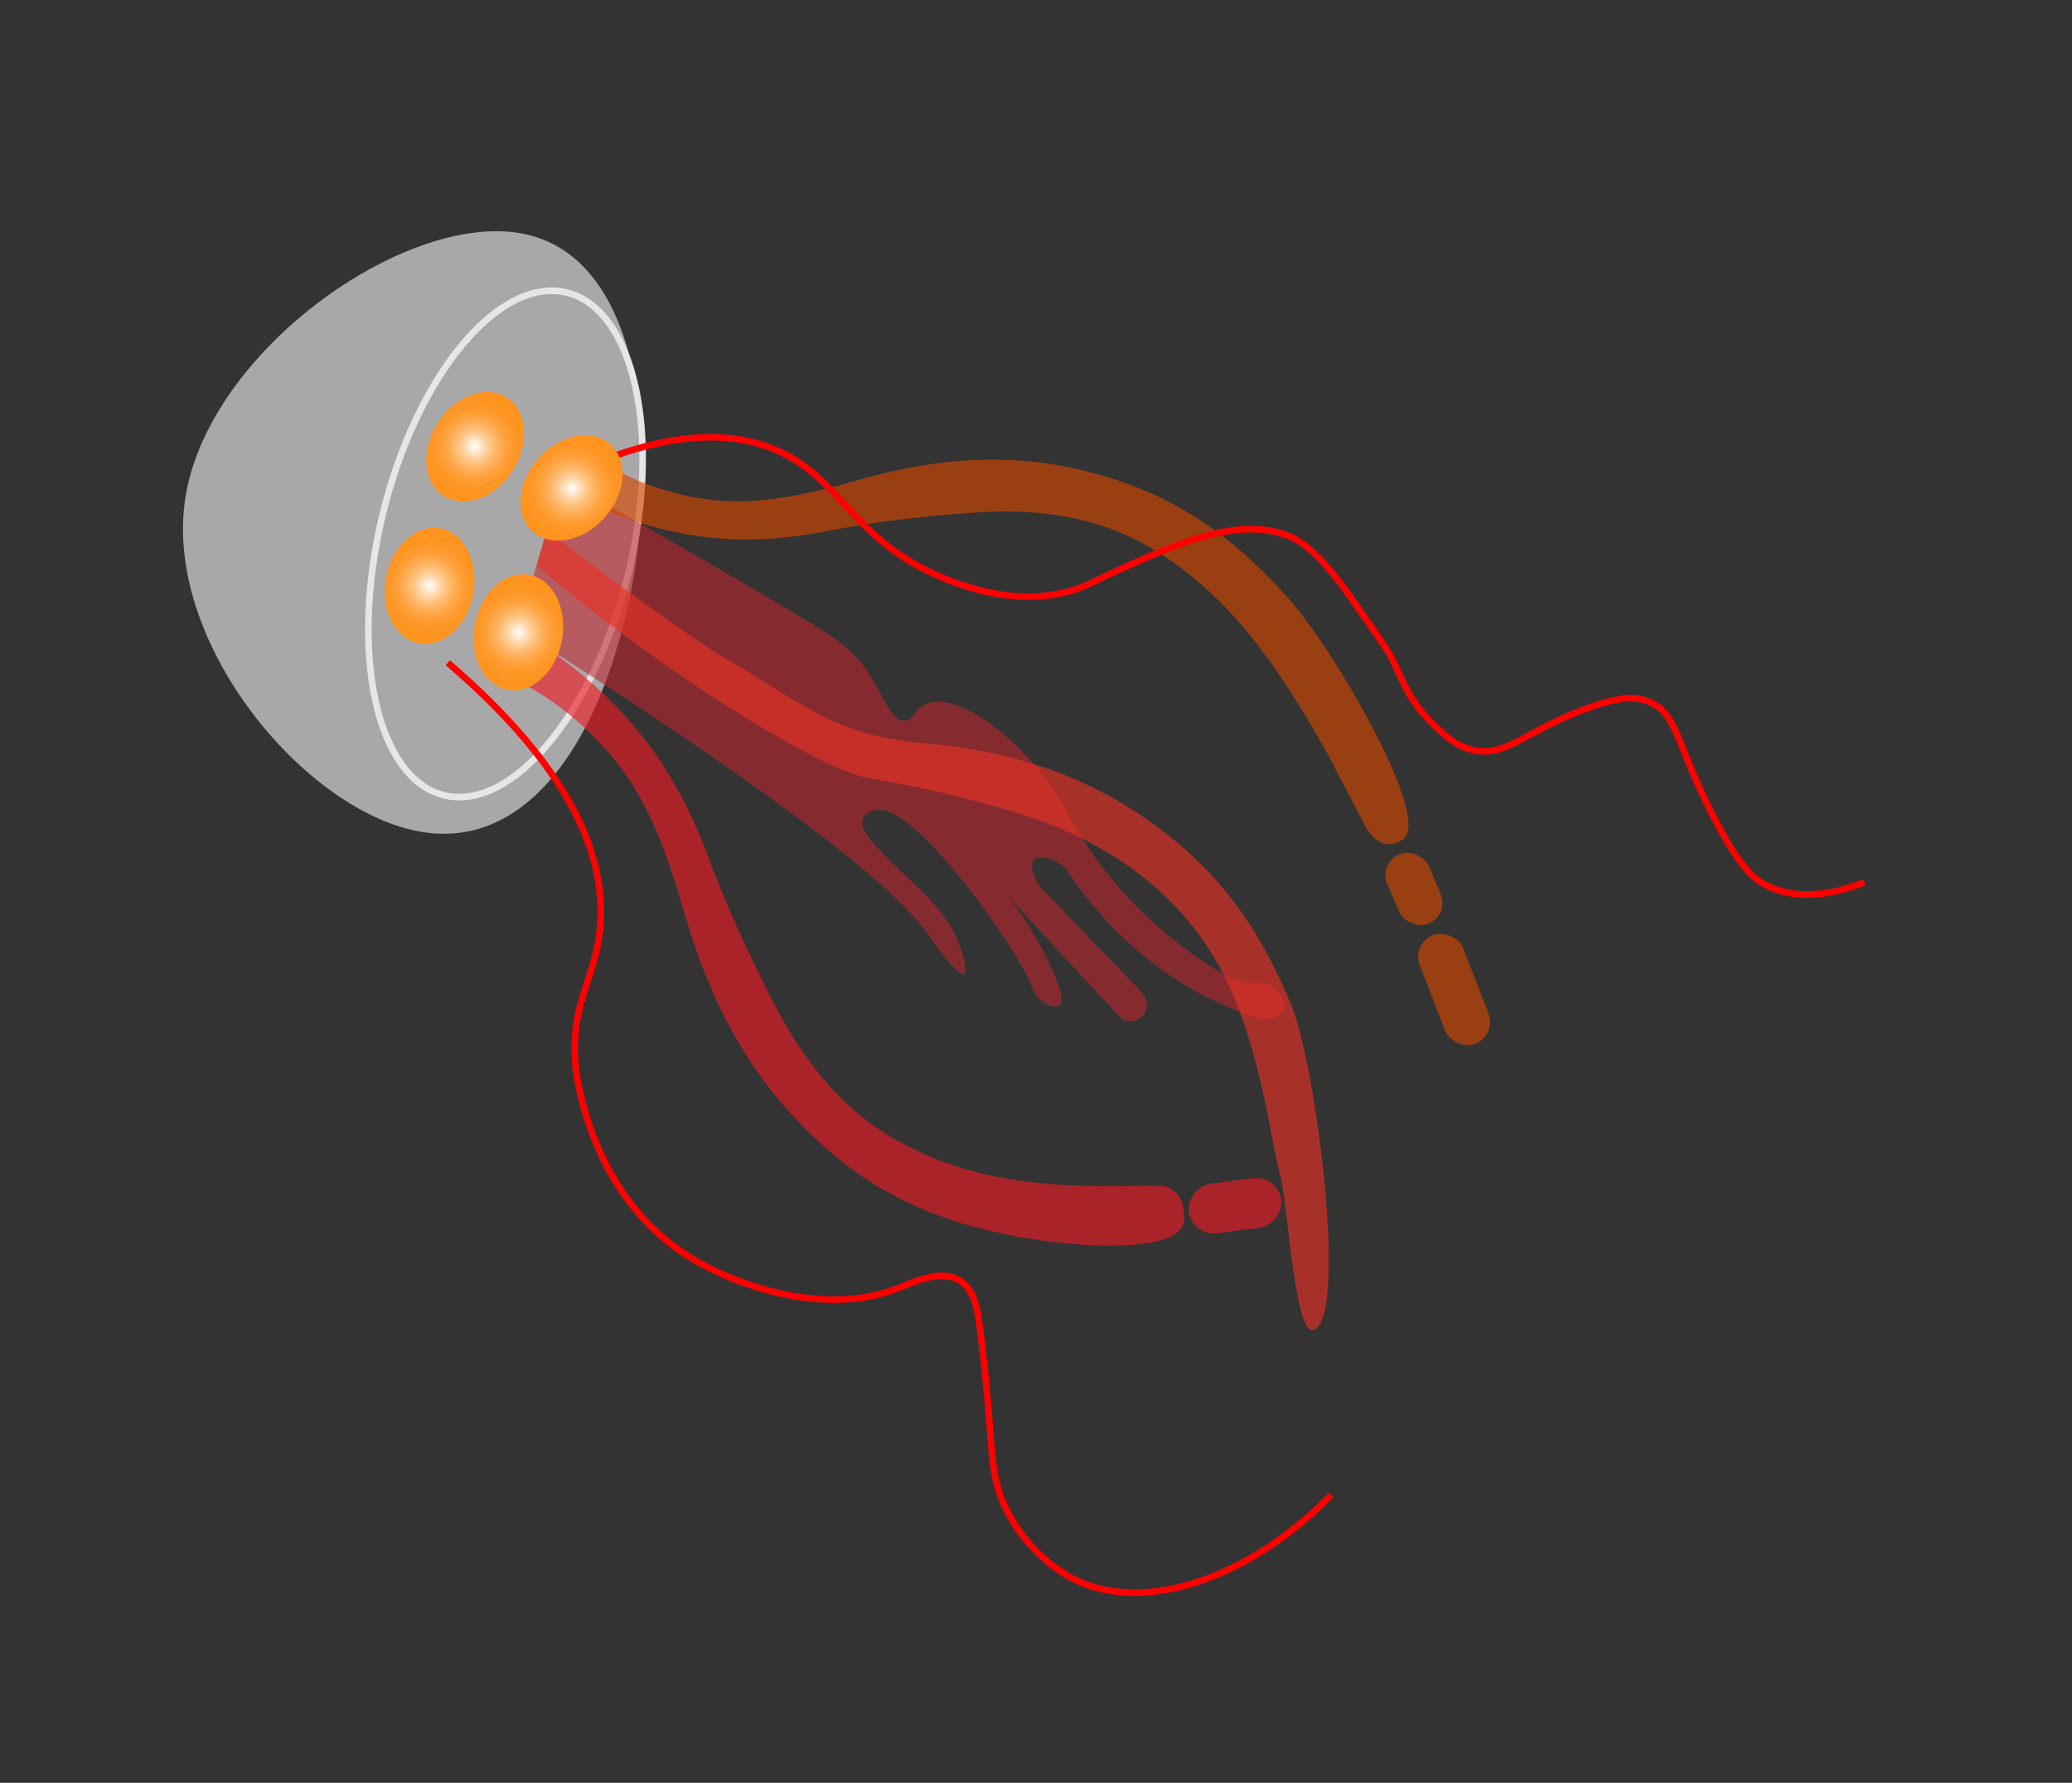 <svg xmlns="http://www.w3.org/2000/svg" xmlns:xlink="http://www.w3.org/1999/xlink" width="315" height="271" viewBox="0 0 315 271"><rect x="0" y="0" width="315" height="271" fill="#333333" stroke="none"/><defs><style>.cls-1{fill:#e6e6e6;opacity:0.65;}.cls-10,.cls-2{fill:none;stroke-miterlimit:10;}.cls-2{stroke:#e6e6e6;}.cls-3{fill:#c1272d;opacity:0.58;}.cls-4{fill:#d44700;}.cls-4,.cls-5,.cls-6{opacity:0.64;}.cls-5{fill:#ed1c24;}.cls-6{fill:#e93124;}.cls-7{fill:url(#Summer);}.cls-8{fill:url(#Summer-2);}.cls-9{fill:url(#Summer-3);}.cls-10{stroke:red;}.cls-11{fill:url(#Summer-4);}</style><radialGradient id="Summer" cx="-1954.25" cy="199.77" r="7.89" gradientTransform="translate(1588.43 1329.66) rotate(45)" gradientUnits="userSpaceOnUse"><stop offset="0" stop-color="#fff"/><stop offset="0.09" stop-color="#ffedd8"/><stop offset="0.21" stop-color="#ffd5a7"/><stop offset="0.33" stop-color="#ffc17d"/><stop offset="0.46" stop-color="#ffb05b"/><stop offset="0.59" stop-color="#ffa340"/><stop offset="0.72" stop-color="#ff9a2d"/><stop offset="0.86" stop-color="#ff9522"/><stop offset="1" stop-color="#ff931e"/></radialGradient><radialGradient id="Summer-2" cx="-1936.54" cy="186.3" r="7.89" gradientTransform="translate(1930.28 644.6) rotate(22.74)" xlink:href="#Summer"/><radialGradient id="Summer-3" cx="-1947.17" cy="213.24" r="7.89" gradientTransform="translate(1560.53 -1185.04) rotate(-34.6)" xlink:href="#Summer"/><radialGradient id="Summer-4" cx="-1928.03" cy="199.77" r="7.89" gradientTransform="translate(2007.32 337.12) rotate(13.71)" xlink:href="#Summer"/></defs><title>brændmand_left</title><g id="Layer_1" data-name="Layer 1"><g id="brændmand"><g id="brændmandhoved"><path class="cls-1" d="M28.2,75.53c-3.54,22,18.22,48.08,36,50.94s28.72-17.63,32.26-39.65.19-48.55-17.58-51.41S31.74,53.5,28.2,75.53Z"/><ellipse class="cls-2" cx="76.85" cy="82.69" rx="39.33" ry="19.2" transform="translate(-21.68 137.78) rotate(-76.31)"/></g><path class="cls-3" d="M78.75,95.62c42.81,27.2,57.63,39.82,62.09,46.09.68,1,4.71,6.82,5.67,6.31.61-.32,0-3.16-1.12-5.54-2.6-5.65-7.85-8.83-12.86-14.65-.56-.65-1.73-2-1.39-3.21s1.73-1.42,1.9-1.46c6-1.54,22,21.78,23.71,26.57a5.24,5.24,0,0,0,2,2.72c.65.4,1.75.8,2.28.38,1-.76-.47-4.05-1.13-5.54A52.51,52.51,0,0,0,150,132.54c-.08.08,4.62,5.26,20.68,22.5a2.86,2.86,0,0,0,1.14.19,2.66,2.66,0,0,0,2.53-2,3.08,3.08,0,0,0-.88-2.52l-15.07-15.62c-1.43-1.74-1.86-3.65-1.25-4.37s3-.57,5,1.44a56.34,56.34,0,0,0,16.14,16.39,53.19,53.19,0,0,0,13.76,6.47l1.77-.3a1.94,1.94,0,0,0,1.27-1c.59-1.23-.56-3.14-1.89-3.88a3.67,3.67,0,0,0-2.27-.38c-4.89.58-15.71-9.34-16.29-9.87a63.82,63.82,0,0,1-10.71-13.1c-2.23-3.51-1.73-3.39-3.4-5.92-5.68-8.6-15.37-15.8-19.94-13.46-1.65.85-1.79,2.49-3.17,2.45-2.18-.08-3.2-4.26-6-8.16-2.22-3-4.56-4.53-9.59-7.55-6.35-3.81-19.26-11.4-36.49-21Z"/><path class="cls-4" d="M84.24,73.83c18.52,10.21,32.19,8.6,41,7a163,163,0,0,1,19.1-2.61c7.05-.62,19.29-1.71,30.81,5.18,11.12,6.66,18.33,16.52,26.2,30.33.51.9,6.32,12.08,6.6,12.59,1.61,1.76,2.85,2.8,5.3,1.28,4.68-2.91-10.52-29.06-17.44-36.71-3.93-4.34-11.71-12.75-24.25-17.29-13.15-4.76-25.74-4.94-40.59-.76-13.41,3.78-21.61,4.92-33.28.51a65.51,65.51,0,0,1-11.27-6.25Z"/><path class="cls-5" d="M80.11,96.57c17.91,11.13,23.89,24.3,27.3,33a191.23,191.23,0,0,0,8.06,18.6c3.25,6.69,8.88,18.3,20.45,24.92,11.18,6.41,22.8,7.55,37.92,7.15,1,0,2.35.07,2.9,0,2.26.5,3.19,1.91,3.29,4.93.18,5.79-17.49,4.5-27.22,2.42-5.52-1.19-16.31-3.63-26.55-12.46-10.74-9.25-17.57-20.48-22.14-36.11C100,125,96.55,117,86.86,108.87a41.25,41.25,0,0,0-8.44-5.47Z"/><path class="cls-6" d="M81.56,86c16.4,14,41.76,30.69,50.65,32.31a172,172,0,0,1,19.09,4.29c6.94,1.9,18.29,5.55,27.59,15.41s12.1,21.92,15,37.46c.19,1,.57,2.39.67,3,1,2.19,2.19,24.27,5,23.72,5.44-1,.67-40.26-3.39-49.77-2.3-5.39-6.93-15.9-17.39-24.51-11-9-22.92-13.61-38.48-14.95-14.07-1.21-18.76-6.54-30.75-13.31-3.68-2.07-24.84-17.33-26.25-19.27Z"/><ellipse class="cls-7" cx="65.31" cy="89.06" rx="8.88" ry="6.75" transform="translate(-34.08 137.21) rotate(-79.6)"/><ellipse class="cls-8" cx="72.24" cy="67.91" rx="8.88" ry="6.75" transform="translate(-23.92 92.08) rotate(-57.34)"/><path class="cls-9" d="M85.43,97.34c-.89,4.82-4.58,8.19-8.25,7.51s-5.92-5.13-5-9.95,4.58-8.19,8.25-7.52S86.31,92.51,85.43,97.34Z"/><path class="cls-10" d="M68.07,100.74c20,17.11,23.73,30.31,23.22,39.37-.47,8.56-4.61,11.75-3.81,21.74.07.8,1.86,19.36,17,29,7.16,4.55,20.7,9.25,31.68,5.09,2.64-1,6.79-3.13,9.77-1.26,2.27,1.42,2.7,4.47,3.08,7.47,2.08,16.62,1.23,20.52,3.26,25.68a24.26,24.26,0,0,0,10.58,12c10.41,5.57,26.59.64,39.52-12.59"/><path class="cls-10" d="M85.27,72.76c16.91-8.25,27.08-7,33.35-4.07,9.73,4.58,11.11,13.77,25.47,19.45,8,3.18,13.73,2.73,16.94,2.09,3.53-.69,5.06-1.79,8.79-3.48,8.8-4,17.92-8.08,25.47-5.51,4.79,1.62,8.4,7,15.62,17.64,1.66,2.46,2.58,6.94,6.66,10.9,2,2,3.73,3.63,6.35,4.23,4.87,1.1,7.85-2.63,15.83-5.76,6.39-2.5,8.79-2.46,11-1.55,4.55,1.88,4,7,10.72,19.29,3.42,6.27,5.43,7.68,6.62,8.35,5.7,3.22,12.58.88,15.33-.24"/><ellipse class="cls-11" cx="86.89" cy="74.17" rx="8.88" ry="6.75" transform="translate(-26.29 89.73) rotate(-48.31)"/><rect class="cls-5" x="183.97" y="176.2" width="7.6" height="14.17" rx="3.8" transform="translate(30 392.95) rotate(-97.35)"/><rect class="cls-4" x="211.53" y="129.42" width="6.88" height="11.43" rx="3.44" transform="translate(-35.87 95.69) rotate(-23.22)"/><rect class="cls-4" x="217.52" y="141.56" width="7.09" height="17.72" rx="3.54" transform="translate(-39.45 90.2) rotate(-21.22)"/></g></g></svg>

